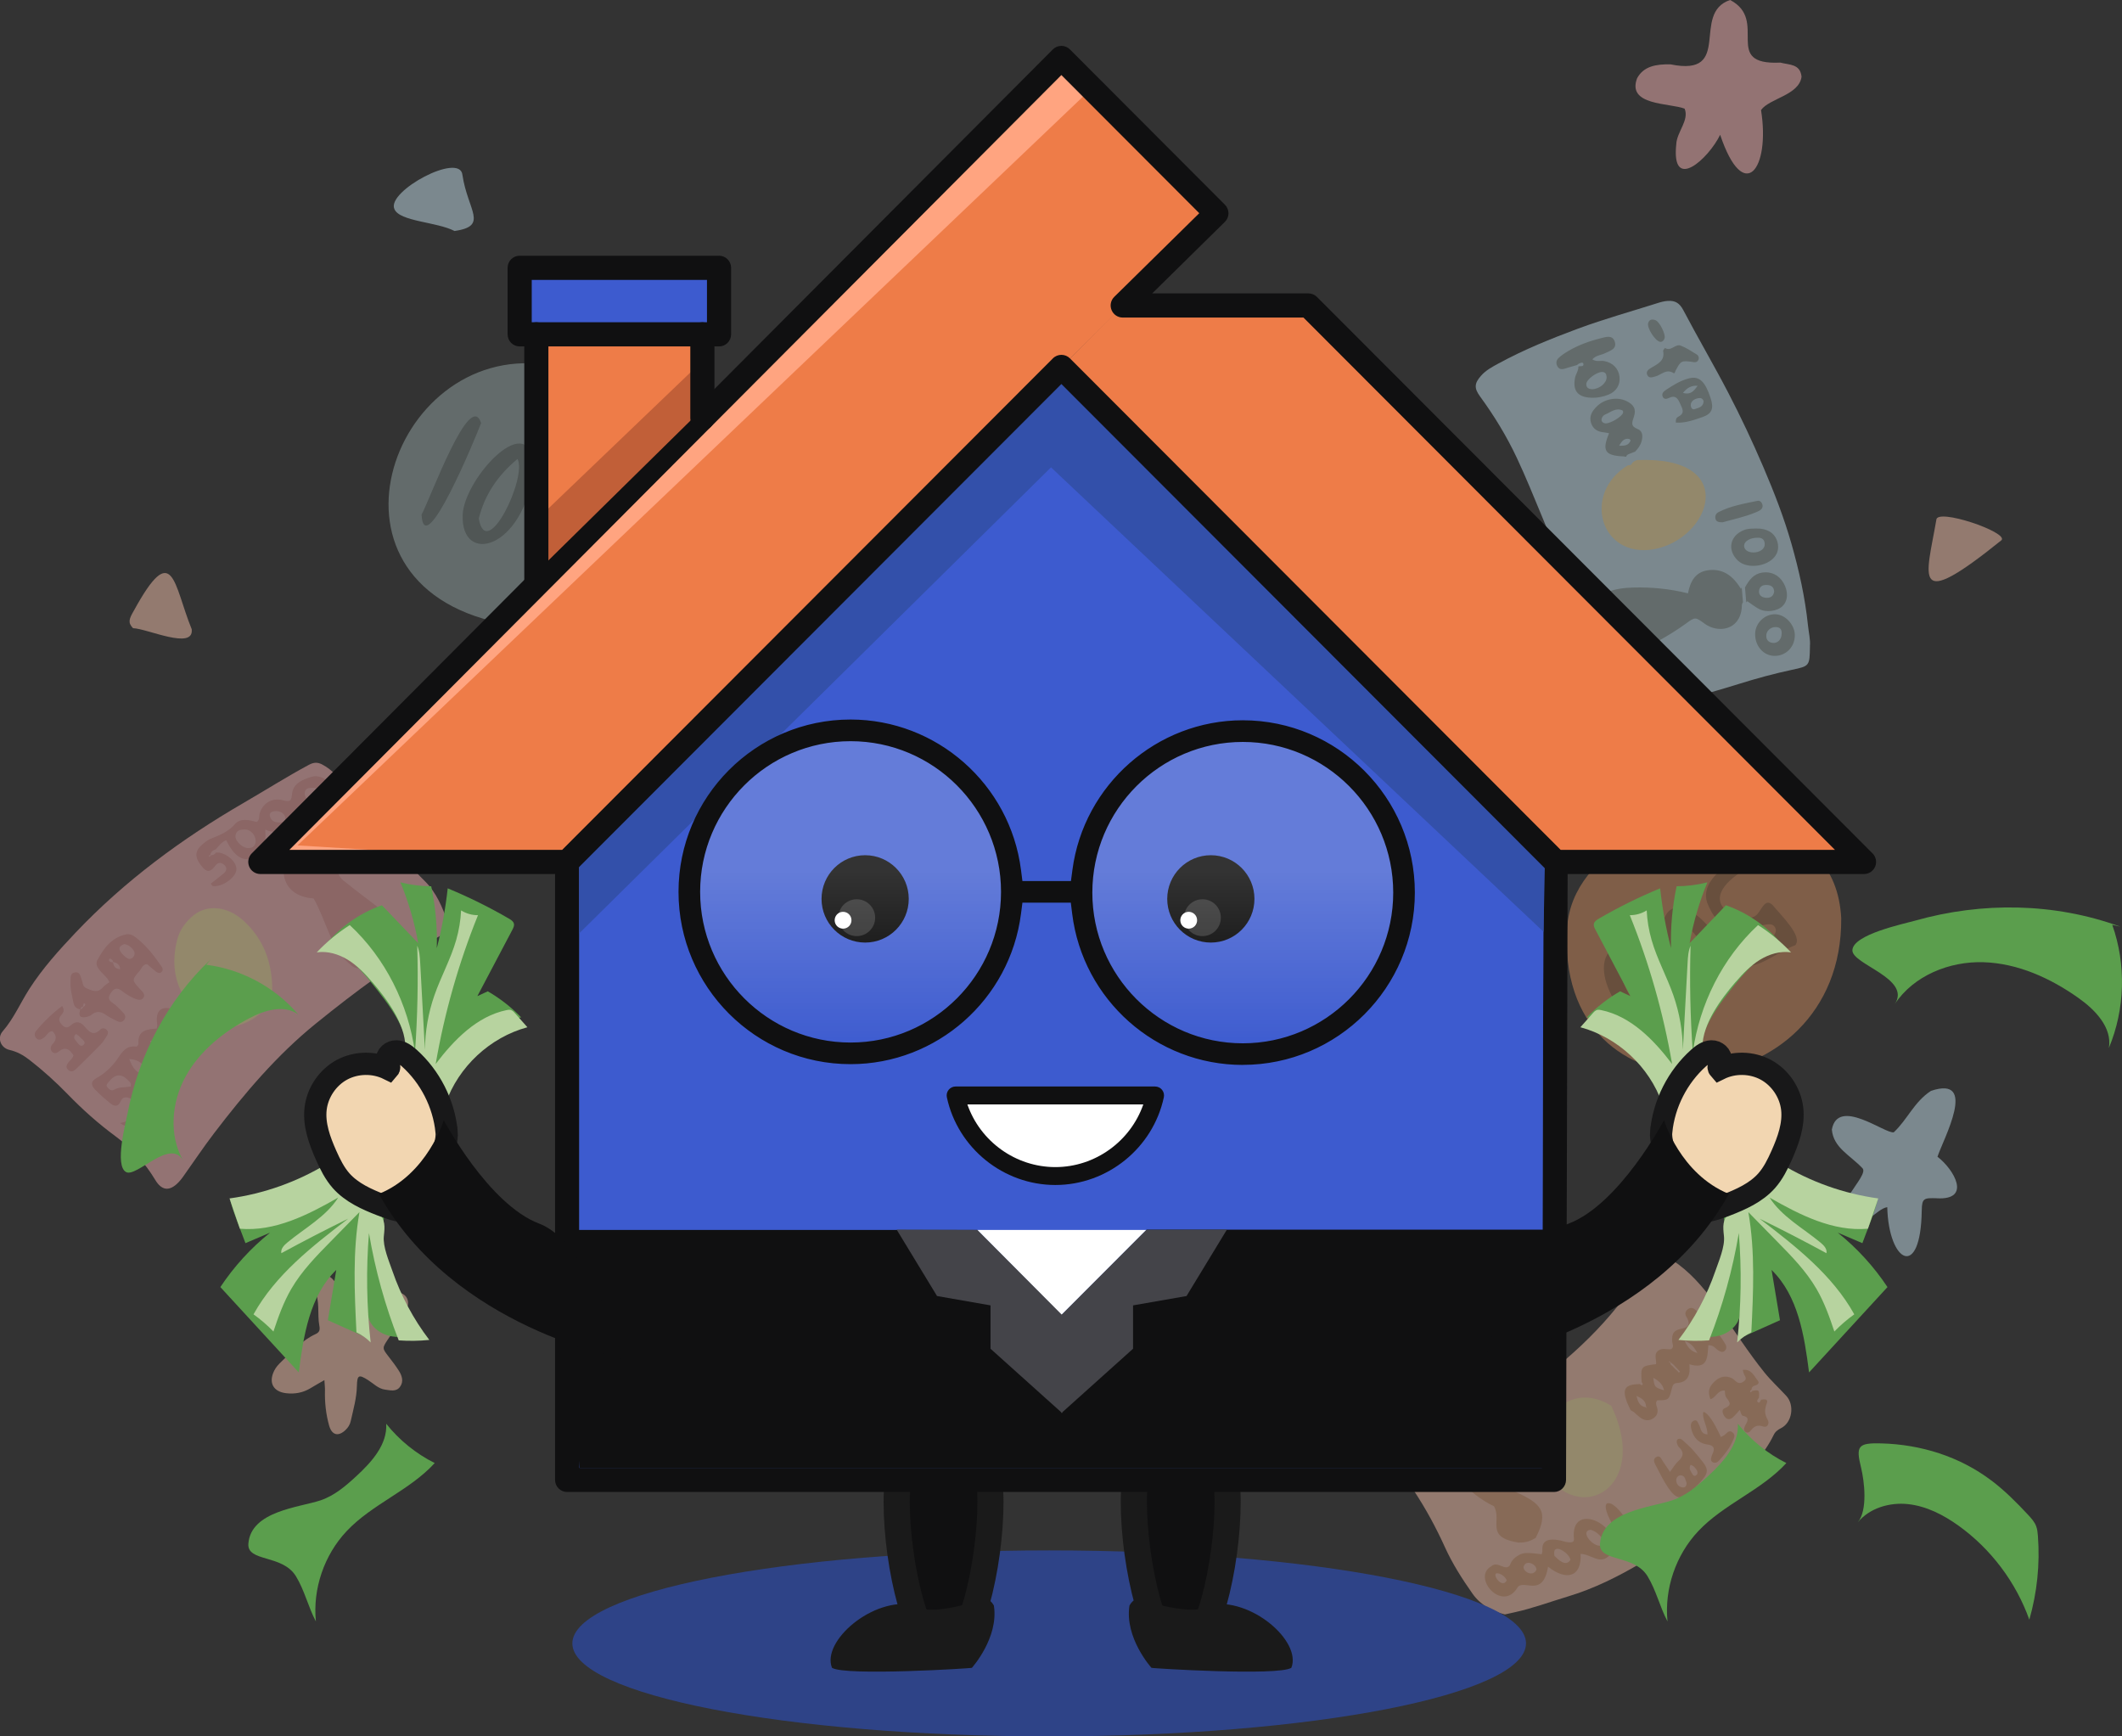 <svg width="286" height="234" viewBox="0 0 286 234" fill="none" xmlns="http://www.w3.org/2000/svg">
<rect x="0" y="0" width="286" height="234" fill="#333333" stroke="none"/>
<g clip-path="url(#clip0_3238_38097)">
<g opacity="0.47">
<path d="M231.845 18.153C230.279 21.398 225.233 25.993 225.925 19.444C225.992 17.779 227.702 16.205 227.051 14.643C225.004 13.853 219.229 14.257 220.65 10.536C221.535 8.914 223.215 8.636 225.149 8.672C233.7 10.415 227.828 1.773 233.188 0C238.469 2.774 231.971 8.817 239.956 8.437C241.167 8.757 242.624 8.594 242.811 10.331C242.486 12.84 238.481 13.244 237.349 14.83C238.626 22.821 235.018 27.622 231.839 18.159L231.845 18.153Z" fill="#FFBCBB"/>
<path d="M261.046 161.478C259.317 161.436 259.04 161.442 259.01 163.124C258.884 172.538 254.548 170.18 254.361 162.678C252.85 162.931 251.29 165.621 249.237 164.952C246.039 163.16 252.151 158.396 250.989 157.401C249.291 155.622 247.117 154.675 246.894 152.226C247.707 147.775 254.15 152.878 255.246 152.588C257.107 150.833 257.98 148.493 260.251 147.01C266.67 144.856 261.907 153.523 261.13 155.887C263.352 157.576 265.785 161.749 261.052 161.484L261.046 161.478Z" fill="#CBE8F4"/>
<path d="M43.732 185.982C42.931 186.446 42.377 186.754 41.835 187.085C40.829 187.694 39.733 187.887 38.583 187.755C36.8 187.556 36.156 186.307 36.969 184.691C37.216 184.202 37.589 183.816 37.975 183.449C39.39 182.092 40.715 180.62 42.539 179.782C43.063 179.541 43.148 179.227 43.039 178.654C42.738 177.038 43.172 175.343 42.377 173.757C42.039 173.081 42.401 172.303 43.148 171.966C44.009 171.574 44.665 172.116 45.135 172.732C45.779 173.576 46.297 174.517 46.869 175.421C47.315 176.125 47.871 176.278 48.537 175.88C49.308 175.433 50.157 175.084 50.837 174.529C51.747 173.787 52.674 173.884 53.674 174.125C54.824 174.402 55.288 175.301 54.812 176.417C54.198 177.852 53.246 179.076 52.379 180.355C51.488 181.682 51.482 181.663 52.403 182.852C52.879 183.461 53.343 184.076 53.758 184.727C54.192 185.409 54.433 186.187 53.909 186.898C53.409 187.586 52.608 187.363 51.915 187.272C50.988 187.158 50.35 186.452 49.603 185.982C48.362 185.198 48.14 185.276 48.103 186.784C48.067 188.406 47.622 189.944 47.273 191.506C47.164 192 46.917 192.38 46.568 192.712C45.604 193.629 44.731 193.424 44.358 192.115C43.924 190.571 43.756 188.979 43.798 187.369C43.81 187.019 43.762 186.669 43.72 185.982H43.732Z" fill="#FEC9B2"/>
<path d="M61.261 31.131C58.889 29.889 53.836 29.865 53.156 28.17C52.06 25.782 62.026 20.427 62.327 23.581C63.038 28.387 65.904 30.456 61.261 31.131Z" fill="#CBE8F4"/>
<path d="M269.765 72.793C257.529 82.654 259.636 77.823 260.973 70.073C260.955 68.397 270.711 71.725 269.765 72.793Z" fill="#FEC9B2"/>
<path d="M25.841 84.813C26.148 87.659 19.819 84.704 17.928 84.656C17.211 83.902 17.38 83.432 18.042 82.292C23.372 72.558 23.378 78.782 25.847 84.813H25.841Z" fill="#FEC9B2"/>
<path d="M211.184 126.028C211.063 114.937 225.034 109.334 233.447 109.678C243.798 112.253 247.767 116.825 248.158 123.718C248.369 149.675 210.407 152.624 211.178 126.028H211.184Z" fill="#D58F60"/>
<path d="M219.765 127.174C224.276 127.234 229.394 139.079 222.957 138.988C218.121 138.807 212.232 127.373 219.765 127.174ZM222.872 136.618C225.275 136.769 222.74 133.289 222.252 132.143C215.929 124.128 218.302 136.112 222.872 136.618Z" fill="#A46E49"/>
<path d="M233.851 130.063C235.916 128.229 239.632 126.589 239.331 125.226C238.632 122.627 232.953 128.953 230.087 121.637C228.654 117.434 237.506 113.797 234.682 117.488C227.925 121.951 234.947 124.569 236.573 123.435C237.379 122.934 237.789 120.835 238.933 121.993C240.077 123.399 242.986 126.149 241.974 127.379C239.204 128.398 236.831 130.943 233.851 130.069V130.063Z" fill="#A46E49"/>
<path d="M232.652 131.275C231.755 137.764 223.98 129.489 223.944 125.708C224.438 117.422 233.64 126.197 232.652 131.275ZM231.104 131.624C231.056 129.315 227.28 122.759 225.944 125.382C226.498 128.205 228.455 131.697 231.104 131.624Z" fill="#A46E49"/>
<path d="M68.753 84.203C41.016 79.584 52.536 46.245 73.462 49.128C95.544 57.106 88.198 86.525 68.753 84.203Z" fill="#99ABAA"/>
<path d="M81.947 68.342C81.459 76.146 72.137 81.115 71.373 72.678C71.848 65.875 80.984 57.498 81.947 68.342ZM79.791 68.764C79.707 57.92 69.253 77.557 76.208 74.62C78.274 73.311 79.472 71.02 79.791 68.764Z" fill="#707D7C"/>
<path d="M71.933 63.264C70.541 74.12 62.093 76.219 62.358 69.373C62.562 64.38 71.764 54.501 71.933 63.264ZM69.747 61.853C67.043 64.096 65.308 66.732 64.532 69.88C65.561 75.851 71.096 64.289 69.747 61.853Z" fill="#707D7C"/>
<path d="M56.817 69.349C58.04 67.099 63.345 52.39 64.845 57.01C64.086 59.006 57.149 75.826 56.817 69.349Z" fill="#707D7C"/>
<path d="M60.436 124.659C60.334 125.322 59.985 125.732 59.419 126.058C53.433 129.514 47.911 133.609 42.545 137.957C37.282 142.227 32.958 147.347 28.875 152.69C27.394 154.626 26.045 156.659 24.63 158.643C24.455 158.884 24.268 159.113 24.058 159.331C22.853 160.585 21.799 160.47 20.92 159.005C19.529 156.683 17.747 154.729 15.555 153.119C13.254 151.424 11.123 149.524 9.135 147.474C7.516 145.803 5.799 144.259 3.963 142.83C3.156 142.203 2.313 141.726 1.283 141.491C0.09 141.22 -0.421 139.881 0.361 138.982C1.867 137.251 2.746 135.153 3.963 133.259C5.745 130.491 7.931 128.066 10.177 125.696C16.819 118.694 24.503 113.031 32.832 108.2C35.764 106.5 38.625 104.684 41.612 103.08C42.28 102.718 42.792 102.694 43.43 103.026C44.129 103.388 44.713 103.87 45.261 104.431C48.001 107.247 50.705 110.076 52.831 113.423C54.077 115.383 55.625 117.126 57.275 118.76C58.804 120.28 59.593 122.192 60.304 124.158C60.364 124.321 60.388 124.502 60.43 124.653L60.436 124.659Z" fill="#FFBCBB"/>
<path d="M36.68 132.704C36.873 135.538 34.614 137.444 32.151 138.174C30.026 138.807 28.225 138.204 26.647 136.648C23.805 133.849 22.908 130.551 23.865 126.703C24.209 125.31 25.027 124.218 26.093 123.344C27.858 121.896 30.544 122.107 32.627 123.911C35.283 126.214 36.529 129.218 36.68 132.698V132.704Z" fill="#FFE7AA"/>
<path d="M41.033 112.235C47.086 111.408 43.779 116.969 46.465 118.802C52.541 123.729 56.709 125.322 51.463 128.94C50.193 129.664 49.043 131.166 47.495 130.225C44.562 127.975 44.032 124.164 42.274 121.082C36.559 120.666 37.589 114.52 41.039 112.228L41.033 112.235Z" fill="#ED9F9E"/>
<path d="M39.137 112.193C39.077 112.549 38.8 112.579 38.523 112.609C37.728 111.867 36.65 112.35 35.758 111.777C35.885 114.376 35.523 115.281 34.313 115.636C32.663 116.119 31.633 115.492 30.483 113.236C29.863 113.465 29.502 113.984 29.092 114.46C28.719 114.581 28.4 114.762 28.369 115.214C28.237 115.256 28.038 115.269 28.237 115.48C28.297 115.407 28.357 115.335 28.418 115.262C28.713 115.244 28.954 115.13 29.122 114.883C29.303 114.895 29.483 114.883 29.658 114.919C30.971 115.25 32.031 116.426 31.844 117.337C31.633 118.393 29.851 119.575 28.695 119.412C28.61 119.4 28.544 119.249 28.4 119.08C28.984 118.622 29.58 118.181 30.146 117.705C30.489 117.41 30.67 117.011 30.291 116.625C29.911 116.24 29.453 116.125 29.068 116.613C28.586 117.223 28.123 117.765 27.37 116.951C26.304 115.787 26.189 114.858 27.015 114.044C27.442 113.628 27.894 113.23 28.454 113.007C29.634 112.537 30.772 112.096 31.669 111.053C32.428 110.178 33.639 110.528 34.608 110.769C35.03 110.456 34.885 110.058 34.969 109.732C35.331 108.291 36.602 107.471 38.059 107.826C38.812 108.013 39.275 108.158 39.347 107.103C39.45 105.595 40.708 105.094 41.889 104.714C42.943 104.377 43.858 104.877 44.587 105.673C45.604 106.777 45.466 108.224 44.219 109.045C43.304 109.648 42.304 110.01 41.184 109.575C40.859 109.449 40.54 109.256 40.052 109.473C40.07 110.438 39.426 111.246 39.131 112.193H39.137ZM34.458 113.465C34.512 112.597 33.807 111.777 33.006 111.783C32.392 111.783 31.79 111.891 31.736 112.669C31.694 113.327 32.639 114.237 33.356 114.279C33.958 114.316 34.379 114.092 34.458 113.465ZM42.262 106.174C41.78 106.198 41.16 106.089 41.07 106.849C40.998 107.465 41.576 108.013 42.346 108.062C42.882 108.092 43.472 108.128 43.575 107.374C43.659 106.741 43.135 106.258 42.268 106.174H42.262ZM38.456 110.221C38.408 109.636 37.709 109.207 36.963 109.322C36.583 109.382 36.258 109.563 36.385 110.016C36.577 110.715 37.143 110.86 37.77 110.83C38.149 110.812 38.474 110.697 38.456 110.221Z" fill="#ED9F9E"/>
<path d="M23.486 140.326C23.546 140.616 23.63 140.905 23.66 141.201C23.799 142.341 23.407 142.847 22.269 143.01C21.926 143.058 21.553 142.902 21.119 143.209C21.119 144.035 21.679 144.976 21.023 145.839C20.324 146.761 19.331 146.52 18.18 146.46C18.77 147.316 19.572 147.817 19.716 148.721C19.866 149.686 19.523 150.476 18.897 151.17C18.042 152.117 17.488 152.177 16.151 151.345C17.512 151.146 18.084 150.356 18.144 149.192C18.174 148.607 17.945 148.148 17.343 147.949C16.801 147.775 16.464 147.919 16.229 148.48C15.946 149.162 15.398 149.113 14.922 148.727C14.182 148.13 13.453 147.509 12.803 146.822C12.303 146.291 12.146 145.742 13.032 145.266C14.025 144.729 14.922 143.891 15.561 143.064C16.362 142.033 16.777 140.827 18.391 141.044C18.469 141.056 18.674 140.779 18.662 140.652C18.53 138.837 19.818 138.698 21.125 138.608C21.155 138.372 21.215 138.191 21.191 138.029C20.896 136.195 21.757 135.429 23.468 136.056C23.968 136.237 24.449 136.503 24.889 136.798C25.901 137.48 26.292 138.366 25.955 139.211C25.527 140.284 24.636 140.26 23.709 140.103C23.588 139.977 23.462 139.85 23.323 140.061C23.299 140.097 23.425 140.236 23.48 140.326H23.486ZM17.596 146.436C17.753 145.947 17.494 145.845 17.343 145.676C16.428 144.643 15.541 144.675 14.682 145.772C14.507 145.995 14.218 146.188 14.465 146.514C14.694 146.81 15.037 147.057 15.374 146.858C16.079 146.448 16.856 146.55 17.59 146.43L17.596 146.436ZM19.945 144.765C19.487 143.462 18.801 142.799 17.416 142.721C17.897 143.891 18.331 144.819 19.945 144.765ZM22.685 137.383C23.046 138.137 23.498 138.565 24.136 138.776C24.293 138.831 24.521 138.831 24.594 138.638C24.642 138.499 24.648 138.264 24.564 138.167C24.124 137.685 23.588 137.365 22.691 137.383H22.685ZM20.246 140.266C20.439 140.911 20.92 141.201 21.39 141.49C21.577 141.605 21.854 141.665 22.016 141.436C22.179 141.213 22.047 140.996 21.866 140.851C21.42 140.501 20.968 140.145 20.246 140.266Z" fill="#ED9F9E"/>
<path d="M10.84 136.021C10.28 135.966 9.997 135.616 9.894 135.11C9.708 134.181 9.449 133.258 9.509 132.293C9.539 131.781 9.388 131.123 10.153 131.039C10.804 130.967 10.828 131.558 11.002 131.986C11.171 132.402 11.099 132.945 11.647 133.18C12.43 133.512 13.176 133.886 13.893 133.029C14.116 132.764 14.447 132.589 14.742 132.36C14.646 132.185 14.585 132.016 14.477 131.883C13.863 131.117 12.64 130.297 13.11 129.411C13.923 127.885 15.001 126.353 16.94 125.931C17.458 125.816 17.897 126.021 18.271 126.305C19.71 127.396 20.788 128.814 21.8 130.285C21.944 130.49 21.986 130.737 21.818 130.942C21.571 131.244 21.27 131.123 21.029 130.942C20.607 130.623 20.216 130.261 19.825 129.929C19.21 129.972 19.09 130.52 18.801 130.858C17.753 132.064 17.765 132.07 18.843 133.264C18.963 133.397 19.096 133.518 19.21 133.65C19.415 133.892 19.517 134.175 19.331 134.465C19.144 134.748 18.831 134.784 18.536 134.7C17.783 134.483 17.121 134.073 16.512 133.602C15.88 133.114 15.459 133.047 14.941 133.813C14.471 134.513 14.664 134.802 15.254 135.212C15.784 135.58 16.229 136.075 16.675 136.551C16.886 136.774 16.958 137.088 16.783 137.377C16.567 137.733 16.217 137.812 15.856 137.637C15.32 137.384 14.778 137.124 14.296 136.786C13.634 136.322 13.038 136.195 12.357 136.738C12.14 136.913 11.833 137.022 11.55 137.07C10.593 137.227 10.617 136.672 10.822 136.008C11.032 135.996 11.153 135.876 11.207 135.683C11.388 135.629 11.508 135.514 11.496 135.321C11.496 135.267 11.364 135.224 11.297 135.182C11.255 135.339 11.219 135.496 11.177 135.653C10.966 135.689 10.882 135.846 10.84 136.033V136.021ZM15.26 129.646C15.206 129.405 15.067 129.236 14.82 129.188C14.784 129.181 14.664 129.344 14.682 129.393C14.766 129.652 14.995 129.682 15.23 129.676C15.308 130.225 15.555 130.569 16.199 130.611C16.127 129.923 15.723 129.748 15.26 129.64V129.646ZM16.717 127.233C16.537 127.366 16.139 127.408 16.103 127.843C16.067 128.265 17.115 129.314 17.506 129.23C17.873 129.151 18.126 128.874 18.144 128.488C18.168 128.018 17.331 127.24 16.717 127.227V127.233Z" fill="#ED9F9E"/>
<path d="M8.377 135.568C8.81 136.244 8.449 136.557 8.202 136.865C7.811 137.354 7.997 137.721 8.359 138.113C8.762 138.554 9.136 138.56 9.569 138.15C10.244 137.516 10.9 137.721 11.418 138.349C12.05 139.121 12.64 139.657 13.562 138.704C13.754 138.505 14.128 138.536 14.375 138.777C14.634 139.024 14.573 139.332 14.411 139.591C14.158 139.995 13.905 140.411 13.58 140.749C12.502 141.859 11.4 142.944 10.292 144.018C9.991 144.313 9.617 144.573 9.202 144.193C8.786 143.819 8.997 143.451 9.274 143.101C9.491 142.824 9.816 142.625 9.9 142.214C9.401 141.461 8.847 140.942 7.913 141.714C7.624 141.955 7.245 142.046 6.974 141.678C6.727 141.346 6.841 140.966 7.088 140.701C7.63 140.122 7.678 139.567 7.07 138.964C6.468 138.964 6.311 139.597 5.884 139.868C5.571 140.067 5.251 140.26 4.92 139.947C4.619 139.663 4.607 139.247 4.836 138.97C5.872 137.703 7.04 136.576 8.365 135.574L8.377 135.568ZM10.238 139.35C9.918 139.639 9.943 139.935 10.159 140.17C10.454 140.496 10.786 141.183 11.219 140.839C11.743 140.423 11.033 140.079 10.774 139.754C10.635 139.579 10.412 139.476 10.238 139.35Z" fill="#ED9F9E"/>
<path d="M202.843 217.571C201.091 217.131 199.549 216.299 198.471 214.779C197.068 212.789 195.756 210.732 194.744 208.501C193.539 205.841 192.148 203.284 190.535 200.848C190.113 200.214 189.782 199.515 189.017 199.141C188.595 198.936 188.246 198.52 188.349 197.977C188.457 197.398 188.878 197 189.42 196.897C193.78 196.071 197.098 193.243 200.663 190.957C203.903 188.882 207.005 186.548 209.973 184.088C212.852 181.699 215.556 179.082 217.916 176.151C219.145 174.625 220.458 173.172 221.493 171.489C221.873 170.874 222.475 170.494 223.113 170.126C224.251 169.469 225.197 169.619 226.227 170.397C228.449 172.068 230.135 174.221 231.719 176.44C233.754 179.287 235.627 182.26 237.831 184.986C238.728 186.096 239.794 187.067 240.758 188.116C241.896 189.359 241.552 191.687 240.071 192.447C239.613 192.682 239.276 192.923 239.059 193.369C237.771 196.041 235.675 198.097 233.73 200.251C230.087 204.279 225.992 207.771 221.301 210.563C218.121 212.457 214.833 214.092 211.28 215.159C208.889 215.877 206.553 216.751 204.108 217.282C203.705 217.366 203.301 217.463 202.831 217.565L202.843 217.571Z" fill="#FEC9B2"/>
<path d="M217.164 189.437C221.891 199.292 214.767 204.563 209.793 200.257C204.668 194.877 209.997 185.028 217.164 189.437Z" fill="#FFE7AA"/>
<path d="M220.229 190.305C220.072 190.215 219.922 190.124 219.771 190.034C219.609 189.672 219.416 189.31 219.271 188.936C218.603 187.145 219.031 186.554 221.012 186.524C221.102 186.572 221.235 186.693 221.283 186.669C221.494 186.548 221.385 186.403 221.265 186.277C221.12 184.148 221.162 184.088 223.198 183.84C223.306 183.291 222.86 182.586 223.433 182.073C223.999 181.561 224.691 181.934 225.257 181.808C225.679 181.464 225.39 181.12 225.372 180.789C225.305 179.619 225.625 179.239 226.835 179.009C227.562 178.873 227.766 178.447 227.449 177.731C227.401 177.622 227.323 177.526 227.269 177.423C227.076 177.062 227.13 176.736 227.443 176.47C227.762 176.193 228.13 176.205 228.425 176.452C230.015 177.803 231.46 179.299 232.526 181.114C232.718 181.44 232.742 181.814 232.405 182.079C232.128 182.296 231.857 182.14 231.592 181.983C231.201 181.748 230.966 181.247 230.249 181.283C230.105 182.743 230.28 184.636 227.69 183.852C227.859 185.348 227.461 186.277 226.022 186.379C225.588 186.409 225.444 186.651 225.348 187.049C224.944 188.689 224.932 188.689 223.36 188.713C223.119 188.973 223.204 189.274 223.294 189.546C223.517 190.185 223.427 190.722 222.854 191.12C222.234 191.554 221.62 191.445 221.042 191.017C220.759 190.806 220.5 190.553 220.235 190.317L220.229 190.305ZM225.149 183.587C225.083 183.539 225.016 183.484 224.95 183.436C224.914 183.551 224.968 183.611 225.119 183.623C225.107 183.834 225.221 183.967 225.384 184.069C225.498 184.19 225.619 184.317 225.733 184.437C225.853 184.552 225.98 184.667 226.106 184.781C226.191 184.902 226.275 185.065 226.425 184.853C226.438 184.835 226.311 184.715 226.245 184.642C226.13 184.516 226.016 184.389 225.896 184.268C225.781 184.148 225.661 184.021 225.546 183.901C225.414 183.792 225.281 183.689 225.149 183.581V183.587ZM221.783 189.636C221.849 189.684 221.921 189.726 221.987 189.775L221.855 189.57C221.825 188.695 221.186 188.412 220.56 188.11C220.735 188.834 220.946 189.509 221.783 189.636ZM227.058 180.692C227.451 181.621 228.025 182.168 228.78 182.333C228.371 181.645 228.039 181.066 227.058 180.692ZM222.83 185.68C222.981 186.94 222.999 186.958 224.282 187.362C224.089 186.512 223.547 186.066 222.83 185.68ZM228.262 179.064L228.136 179.154C228.172 179.19 228.202 179.257 228.238 179.263C228.274 179.263 228.322 179.209 228.365 179.184C228.328 179.148 228.298 179.106 228.262 179.07V179.064Z" fill="#E6A87F"/>
<path d="M237.349 188.635C237.771 188.55 238.373 188.49 238.126 189.117C237.813 189.913 237.801 190.559 238.229 191.295C238.548 191.843 238.186 192.422 237.681 192.247C236.813 191.94 236.368 192.247 235.898 192.863C235.753 193.056 235.476 193.122 235.254 192.977C235.037 192.832 235.019 192.585 235.109 192.344C235.151 192.235 235.199 192.121 235.26 192.018C235.585 191.457 235.814 190.969 234.862 190.776C234.7 190.746 234.621 190.299 234.483 190.004C234.182 190.336 233.923 190.655 233.628 190.939C233.297 191.258 232.887 191.403 232.538 191.011C232.213 190.643 231.936 189.992 232.447 189.781C233.634 189.292 232.971 188.828 232.616 188.249C232.478 188.026 232.514 187.688 232.466 187.399C231.478 187.314 231.267 188.37 230.526 188.563C230.147 187.513 230.304 186.922 231.117 186.15C231.791 185.511 232.55 185.336 233.399 185.722C233.61 185.818 233.778 185.999 233.959 186.156C234.344 186.494 234.7 186.422 235.073 186.126C235.489 185.8 235.218 185.517 235.061 185.203C234.989 185.053 234.965 184.878 234.892 184.612C236.073 184.468 236.392 185.432 236.916 186.06C237.163 186.355 236.916 186.621 236.585 186.699C236.247 186.777 236.073 186.964 236.055 187.302C235.916 187.393 235.772 187.483 235.976 187.646C235.982 187.646 236.109 187.507 236.175 187.435C237.102 187.272 237.133 187.308 237.066 188.376C236.904 188.55 236.717 188.816 236.922 188.967C237.193 189.166 237.235 188.792 237.355 188.641L237.349 188.635Z" fill="#E6A87F"/>
<path d="M225.083 198.35C225.558 197.723 225.823 197.235 226.209 196.897C226.931 196.258 226.986 195.679 226.281 195.015C226.161 194.901 226.088 194.714 226.034 194.551C225.962 194.322 225.938 194.044 226.185 193.924C226.311 193.863 226.564 193.894 226.672 193.99C227.244 194.503 227.835 195.009 228.328 195.594C230.526 198.224 230.749 198.139 228.19 200.751C226.745 202.228 225.944 202.138 224.806 200.449C224.179 199.52 223.698 198.489 223.168 197.494C222.975 197.132 222.734 196.668 223.186 196.378C223.704 196.041 223.878 196.559 224.101 196.897C224.39 197.337 224.685 197.771 225.077 198.356L225.083 198.35ZM227.317 199.834C227.154 199.46 227.136 198.875 226.564 198.821C226.191 198.785 225.896 199.128 225.92 199.514C225.95 200.033 226.287 200.401 226.805 200.455C227.118 200.485 227.335 200.244 227.317 199.84V199.834ZM227.841 197.416C227.624 197.868 227.786 198.121 227.937 198.375C228.082 198.622 228.232 199.02 228.545 198.851C228.925 198.646 228.81 198.248 228.563 197.94C228.383 197.711 228.202 197.47 227.841 197.416Z" fill="#E6A87F"/>
<path d="M230.141 193.315C230.117 192.205 229.484 191.385 229.533 190.42C229.533 190.372 229.599 190.324 229.629 190.275C230.223 190.472 230.992 191.598 231.935 193.653C232.086 193.574 232.243 193.514 232.381 193.417C232.742 193.17 233.025 192.585 233.561 193.08C233.953 193.442 233.676 193.846 233.513 194.22C233.11 195.16 232.471 195.944 231.809 196.704C231.58 196.97 231.255 197.241 230.888 197.078C230.466 196.891 230.623 196.487 230.719 196.15C230.749 196.035 230.821 195.932 230.864 195.824C231.171 195.07 230.894 194.774 230.105 194.66C228.84 194.479 228.16 193.617 227.913 192.404C227.841 192.042 227.907 191.644 228.262 191.47C228.75 191.234 228.816 191.723 228.985 192C229.268 192.465 229.159 193.237 230.129 193.309L230.141 193.315Z" fill="#E6A87F"/>
<path d="M204.644 207.879C200.055 207.131 202.494 205.002 201.356 202.982C198.122 201.51 192.606 196.469 198.188 194.858C199.712 194.177 201.079 191.354 202.38 193.212C204.162 195.727 204.036 198.139 204.21 201.016C207.637 202.608 208.865 203.597 206.974 207.252C206.318 207.632 205.764 207.903 204.65 207.879H204.644Z" fill="#E6A87F"/>
<path d="M205.679 209.291C205.902 209.279 206.131 209.291 206.354 209.303C206.45 209.309 207.781 209.436 207.757 209.472C207.962 209.116 207.835 208.766 207.902 208.398C208.112 207.246 209.503 207.433 210.346 207.608C210.666 207.675 212.219 208.235 212.135 207.409C211.545 201.77 219.59 206.094 216.91 209.623C215.628 210.913 214.586 209.49 213.032 209.399C213.195 212.584 211.057 213.066 208.642 211.124C207.938 215.467 205.318 212.686 204.517 213.953C202.476 217.348 198.333 212.566 200.994 211.076C201.85 210.274 202.903 211.836 203.512 210.919C203.722 210.262 204.18 209.864 204.764 209.538C205.047 209.381 205.36 209.315 205.679 209.291ZM214.309 206.161C212.942 206.396 214.664 208.471 215.766 208.308C216.844 207.789 215.104 206.203 214.309 206.161ZM211.653 210.232C211.677 209.418 209.112 207.608 209.503 209.677C209.985 210.129 210.997 211.221 211.653 210.232ZM207.077 211.546C207.149 210.841 205.631 210.039 205.336 211.179C205.312 211.824 206.601 212.554 207.077 211.546ZM203.072 212.988C203.042 212.825 202.879 212.548 202.41 212.216C200.464 211.197 202.313 214.411 203.072 212.988Z" fill="#E6A87F"/>
<path d="M220.969 207.861C220.361 210.792 215.441 203.405 216.591 202.608C217.97 202.108 220.626 207.101 220.969 207.861Z" fill="#E6A87F"/>
<path d="M243.943 87.086C243.901 89.746 243.907 89.758 241.528 90.264C239.15 90.771 236.801 91.41 234.477 92.134C229.093 93.811 223.631 95.21 218.199 96.712C217.916 96.79 217.633 96.898 217.338 96.935C215.158 97.2 214.64 96.766 214.46 94.528C214.153 90.735 213.213 87.068 212.436 83.359C211.449 78.613 209.72 74.15 207.872 69.711C206.752 67.021 205.668 64.319 204.427 61.684C203.054 58.765 201.386 56.039 199.489 53.44C198.664 52.312 198.694 51.666 199.628 50.617C200.272 49.893 201.121 49.441 201.952 48.989C205.403 47.107 209.034 45.642 212.707 44.279C216.218 42.982 219.831 41.981 223.396 40.847C223.848 40.702 224.3 40.582 224.781 40.551C225.793 40.485 226.377 40.853 226.877 41.8C228.84 45.533 230.978 49.17 232.923 52.909C234.627 56.178 236.193 59.519 237.65 62.914C239.101 66.303 240.438 69.735 241.45 73.281C242.474 76.876 243.287 80.512 243.672 84.24C243.774 85.241 244.027 86.224 243.937 87.08L243.943 87.086Z" fill="#CBE8F4"/>
<path d="M220.644 61.998C234.561 61.425 230.592 72.588 222.938 74.011C215.688 75.302 213.141 66.509 219.422 62.691V62.697C220.192 62.74 219.608 62.336 220.65 61.998H220.644Z" fill="#FFE7AA"/>
<path d="M234.645 79.367C233.561 77.57 232.164 76.557 230.147 76.858C228.503 77.106 227.816 78.33 227.503 79.958C224.956 79.331 222.595 79.12 220.21 79.174C218.904 79.204 217.603 79.361 216.386 79.892C214.833 80.573 214.375 81.46 214.875 83.022C215.333 84.433 215.857 85.832 216.453 87.195C217.067 88.588 218.566 89.107 219.885 88.371C222.378 86.99 224.932 85.712 227.244 84.023C228.466 83.13 228.485 83.124 229.761 84.059C231.514 85.344 234.476 84.988 234.753 81.9C234.771 81.665 234.723 81.412 234.916 81.164L234.747 79.162C234.711 79.228 234.675 79.301 234.633 79.373L234.645 79.367Z" fill="#99ABAA"/>
<path d="M240.366 78.54C239.752 77.467 238.656 76.99 237.53 77.159C236.349 77.334 235.741 78.148 235.187 79.168L235.356 81.17C235.392 81.121 235.44 81.067 235.5 81.019C236 81.357 236.506 81.761 237.066 82.062C238.035 82.581 239.547 82.376 240.245 81.682C240.998 80.941 241.046 79.716 240.372 78.54H240.366ZM237.969 80.555C237.439 80.5 237.036 80.205 237.078 79.65C237.126 78.987 237.638 78.788 238.228 78.836C238.764 78.878 239.101 79.156 239.119 79.746C239.005 80.392 238.571 80.615 237.969 80.555Z" fill="#99ABAA"/>
<path d="M236.819 71.232C237.319 71.207 237.957 71.316 238.541 71.654C239.51 72.221 239.932 73.608 239.456 74.609C238.649 76.304 235.548 76.84 234.199 75.52C232.742 74.09 233.169 72.148 235.084 71.419C235.602 71.22 236.126 71.232 236.819 71.226V71.232ZM236.861 72.468C235.921 72.468 235.133 72.896 235.072 73.481C235.018 74.036 235.542 74.452 236.307 74.452C237.192 74.452 237.866 73.976 237.848 73.324C237.83 72.769 237.559 72.432 236.861 72.468Z" fill="#99ABAA"/>
<path d="M241.902 85.658C241.883 87.189 240.721 88.371 239.222 88.39C237.716 88.408 236.53 87.087 236.554 85.422C236.572 83.951 237.867 82.715 239.324 82.781C240.667 82.841 241.926 84.24 241.908 85.658H241.902ZM240.131 85.422C240.161 84.801 239.92 84.524 239.336 84.506C238.65 84.482 238.048 85.018 238.054 85.682C238.054 86.237 238.367 86.568 238.909 86.635C239.583 86.719 240.095 86.2 240.131 85.422Z" fill="#99ABAA"/>
<path d="M232.176 70.387C231.658 70.381 231.297 70.327 231.206 69.892C231.122 69.506 231.285 69.187 231.634 69.006C233.284 68.162 235.097 67.866 236.879 67.492C237.192 67.426 237.439 67.679 237.53 67.981C237.626 68.288 237.499 68.572 237.234 68.753C237.042 68.885 236.819 68.97 236.602 69.06C235.127 69.675 233.561 69.989 232.164 70.387H232.176Z" fill="#99ABAA"/>
<path d="M212.563 49.194C211.997 49.356 211.425 49.513 210.865 49.688C210.485 49.809 210.142 49.755 209.931 49.411C209.684 49.013 209.726 48.566 210.046 48.259C210.425 47.897 210.877 47.595 211.334 47.324C212.719 46.504 214.225 45.961 215.778 45.575C216.435 45.412 217.302 45.099 217.621 46.003C217.976 47.023 217.031 47.252 216.35 47.589C215.796 47.873 215.086 47.867 214.616 48.434C215.17 48.796 215.712 48.566 216.212 48.657C217.374 48.874 218.151 49.664 218.278 50.786C218.392 51.829 217.868 52.74 216.814 53.174C216.043 53.488 215.236 53.638 214.387 53.596C212.647 53.512 211.942 52.643 212.28 50.919C212.382 50.394 212.761 49.96 212.731 49.393C212.972 49.272 213.508 49.501 213.4 49.007C213.346 48.747 212.93 48.922 212.695 49.067C212.647 49.097 212.611 49.139 212.575 49.175L212.563 49.194ZM214.58 52.456C215.616 52.42 216.585 51.576 216.537 50.792C216.513 50.394 216.363 50.122 215.911 50.128C215.164 50.141 213.809 51.154 213.797 51.757C213.785 52.282 214.165 52.432 214.58 52.456Z" fill="#99ABAA"/>
<path d="M220.385 60.863C220.222 60.924 220.06 60.99 219.897 61.05C219.626 61.183 219.271 61.195 219.163 61.563C219.163 61.563 219.163 61.563 219.163 61.557C219.048 61.539 218.928 61.509 218.813 61.503C216.308 61.406 215.881 60.743 216.868 58.385C216.627 58.343 216.404 58.282 216.176 58.264C215.333 58.192 214.7 57.824 214.435 56.986C214.146 56.063 214.61 55.363 215.218 54.766C216.272 53.735 217.94 53.451 219.175 54.03C220.186 54.513 220.566 55.122 220.216 56.159C219.957 56.919 219.729 57.432 220.722 57.818C221.451 58.101 221.427 58.855 221.234 59.519C221.084 60.037 220.758 60.471 220.385 60.857V60.863ZM216.404 57.058C217.085 57.07 218.633 56.129 218.753 55.617C218.777 55.52 218.741 55.333 218.675 55.309C217.771 54.899 217.103 55.55 216.362 55.852C216.206 55.918 216.055 56.051 215.965 56.196C215.881 56.328 215.826 56.533 215.863 56.678C215.923 56.925 216.152 57.034 216.398 57.058H216.404ZM218.217 60.067C218.988 60.097 219.5 60.019 219.759 59.392C219.777 59.344 219.656 59.169 219.584 59.157C218.988 59.03 218.627 59.344 218.223 60.073L218.217 60.067Z" fill="#99ABAA"/>
<path d="M225.877 56.956C225.817 56.419 226.01 56.25 226.208 56.148C227.196 55.647 226.696 55.002 226.425 54.357C226.136 53.687 225.793 53.211 224.956 53.621C224.637 53.778 224.233 53.868 224.077 53.404C223.938 53 224.239 52.74 224.54 52.541C225.48 51.92 226.431 51.317 227.533 51.016C227.587 50.998 227.648 50.985 227.708 50.973C229.033 50.66 229.828 51.408 230.562 53.675C231.008 55.044 230.737 55.762 229.466 56.202C228.316 56.6 227.154 57.028 225.877 56.956ZM229.611 54.079C229.508 53.73 229.292 53.603 228.948 53.651C228.208 53.76 227.762 54.236 227.901 54.791C227.967 55.062 228.154 55.219 228.4 55.135C228.942 54.954 229.581 54.845 229.605 54.079H229.611ZM226.829 52.946C227.949 53.265 228.352 52.584 228.804 51.993C228.021 51.926 227.413 52.216 226.829 52.946Z" fill="#99ABAA"/>
<path d="M228.069 48.765C226.6 48.584 226.54 48.615 225.841 49.935C225.763 50.086 225.721 50.382 225.558 50.279C224.576 49.646 223.908 50.526 223.107 50.731C222.704 50.834 222.246 51.027 222.017 50.532C221.788 50.044 222.21 49.767 222.565 49.556C223.426 49.037 224.414 48.633 224.155 47.312C224.131 47.191 224.312 47.035 224.402 46.89C225.209 47.408 225.805 46.305 226.51 46.57C227.274 46.86 227.979 47.33 228.683 47.77C228.948 47.933 229.045 48.265 228.87 48.56C228.695 48.85 228.382 48.85 228.075 48.772L228.069 48.765Z" fill="#99ABAA"/>
<path d="M223.782 46.076C223.083 45.986 221.939 44.17 222.138 43.531C222.3 43 222.722 42.994 223.137 43.157C223.673 43.362 224.504 45.027 224.354 45.569C224.275 45.865 224.065 46.076 223.782 46.076Z" fill="#99ABAA"/>
</g>
<path d="M141.407 234C176.9 234 205.673 228.389 205.673 221.468C205.673 214.546 176.9 208.936 141.407 208.936C105.914 208.936 77.141 214.546 77.141 221.468C77.141 228.389 105.914 234 141.407 234Z" fill="#2E4387"/>
<path d="M133.501 202.404C133.501 210.908 130.67 222.994 127.178 222.994C123.685 222.994 120.854 210.908 120.854 202.404C120.854 193.901 124.594 192.206 127.178 192.206C129.761 192.206 133.501 193.907 133.501 202.404Z" fill="#101011"/>
<path d="M127.177 190.433C125.497 190.433 123.323 191.054 121.697 192.972C120.077 194.889 119.09 197.893 119.09 202.404C119.09 206.915 119.812 212.09 121.005 216.366C121.601 218.501 122.312 220.388 123.197 221.878C124.088 223.368 125.28 224.761 127.171 224.761C129.062 224.761 130.255 223.368 131.146 221.878C132.037 220.388 132.742 218.501 133.338 216.366C134.536 212.09 135.253 206.855 135.253 202.404C135.253 197.953 134.265 194.889 132.645 192.972C131.025 191.054 128.845 190.433 127.165 190.433H127.177ZM127.177 193.973C128.087 193.973 129.068 194.202 129.959 195.257C130.851 196.313 131.736 198.412 131.736 202.404C131.736 206.396 131.043 211.511 129.947 215.407C129.399 217.355 128.743 219.019 128.123 220.063C127.653 220.847 127.274 221.106 127.177 221.19C127.075 221.106 126.696 220.847 126.232 220.063C125.612 219.019 124.955 217.355 124.407 215.407C123.317 211.511 122.619 206.457 122.619 202.404C122.619 198.351 123.498 196.313 124.395 195.257C125.286 194.202 126.274 193.973 127.177 193.973Z" fill="#1A1A1A"/>
<path d="M165.465 202.404C165.465 210.908 162.635 222.994 159.142 222.994C155.649 222.994 152.819 210.908 152.819 202.404C152.819 193.901 156.558 192.206 159.142 192.206C161.725 192.206 165.465 193.907 165.465 202.404Z" fill="#101011"/>
<path d="M159.142 190.433C157.462 190.433 155.288 191.054 153.662 192.972C152.042 194.889 151.054 197.893 151.054 202.404C151.054 206.915 151.777 212.09 152.969 216.366C153.565 218.501 154.276 220.388 155.161 221.878C156.052 223.368 157.245 224.761 159.136 224.761C161.027 224.761 162.219 223.368 163.11 221.878C164.001 220.388 164.706 218.501 165.302 216.366C166.5 212.09 167.217 206.855 167.217 202.404C167.217 197.953 166.229 194.889 164.61 192.972C162.99 191.054 160.81 190.433 159.13 190.433H159.142ZM159.142 193.973C160.051 193.973 161.033 194.202 161.924 195.257C162.815 196.313 163.7 198.412 163.7 202.404C163.7 206.396 163.008 211.511 161.912 215.407C161.364 217.355 160.707 219.019 160.087 220.063C159.617 220.847 159.238 221.106 159.142 221.19C159.039 221.106 158.66 220.847 158.196 220.063C157.576 219.019 156.92 217.355 156.372 215.407C155.282 211.511 154.583 206.457 154.583 202.404C154.583 198.351 155.462 196.313 156.36 195.257C157.251 194.202 158.238 193.973 159.142 193.973Z" fill="#1A1A1A"/>
<path d="M143.051 49.447L134.783 57.734L126.509 66.014V66.231L109.967 82.804H109.744L76.659 116.155H76.436V199.436H209.443V116.155H209.66L143.051 49.447ZM207.817 197.808H78.069V116.831L143.051 51.751L208.034 116.831L207.817 197.808Z" fill="#3D5BCF"/>
<path d="M94.665 36.089H72.288V80.935H94.665V36.089Z" fill="#EE7C48"/>
<path d="M96.911 36.089H70.041V45.057H96.911V36.089Z" fill="#3D5BCF"/>
<path d="M210.81 115.003L144.201 48.295C143.569 47.662 142.539 47.662 141.901 48.295L75.292 115.003C74.985 115.311 74.811 115.721 74.811 116.155V199.436C74.811 200.335 75.539 201.065 76.436 201.065H209.443C210.34 201.065 211.063 200.335 211.069 199.436L211.286 116.161C211.286 115.727 211.117 115.311 210.81 115.003ZM207.817 197.808H78.068V116.831L143.051 51.751L208.034 116.831L207.817 197.808Z" fill="#101011"/>
<path d="M208.034 116.831L207.817 197.808H78.068V116.831L143.051 51.751L208.034 116.831Z" fill="#3D5BCF"/>
<path d="M163.947 28.737L159.816 32.88L143.057 49.447L134.783 57.734L126.509 66.014V66.231L109.967 82.804H109.75L76.659 116.155H35.084L38.348 112.886L39.221 112.012L39.877 111.361L40.094 111.143L76.659 74.518L84.934 66.231L93.202 57.734L101.476 49.447L109.967 41.161L134.783 16.307L138.047 12.821L139.787 11.295L143.057 7.81L163.947 28.737Z" fill="#EE7C48"/>
<path d="M251.235 116.156H209.66L143.057 49.448L151.325 41.161H176.352L242.967 107.875L246.231 111.144L246.448 111.361L246.881 111.795L247.104 112.012L247.755 112.67L247.971 112.887L251.235 116.156Z" fill="#EE7C48"/>
<path d="M78.068 125.775L141.654 62.981L208.034 125.57L208.251 114.617L143.057 49.447L78.068 114.823V125.775Z" fill="#3350AA"/>
<path d="M76.443 116.155H35.084L143.057 7.81L147.14 11.899L40.1 113.93L76.443 116.155Z" fill="#FFA480"/>
<path d="M251.235 117.784H209.66C209.226 117.784 208.817 117.615 208.509 117.308L143.051 51.751L77.587 117.308C77.279 117.615 76.87 117.784 76.436 117.784H35.084C34.427 117.784 33.831 117.386 33.584 116.777C33.337 116.168 33.47 115.468 33.933 115.004L141.901 6.658C142.208 6.351 142.617 6.182 143.051 6.182C143.485 6.182 143.894 6.351 144.201 6.658L165.097 27.591C165.404 27.899 165.573 28.315 165.573 28.749C165.573 29.184 165.398 29.6 165.085 29.901L155.294 39.539H176.346C176.78 39.539 177.189 39.708 177.496 40.015L252.379 115.004C252.843 115.468 252.981 116.168 252.735 116.777C252.482 117.386 251.892 117.784 251.229 117.784H251.235ZM210.334 114.527H247.309L175.678 42.795H151.319C150.657 42.795 150.067 42.397 149.814 41.782C149.561 41.173 149.705 40.468 150.181 40.003L161.635 28.731L143.051 10.114L39.004 114.527H75.768L141.907 48.296C142.539 47.662 143.575 47.662 144.207 48.296L210.34 114.527H210.334Z" fill="#101011"/>
<path d="M96.911 46.686H70.041C69.144 46.686 68.415 45.956 68.415 45.057V36.089C68.415 35.191 69.144 34.461 70.041 34.461H96.911C97.808 34.461 98.537 35.191 98.537 36.089V45.057C98.537 45.956 97.808 46.686 96.911 46.686ZM71.667 43.429H95.285V37.718H71.667V43.429Z" fill="#101011"/>
<path d="M72.288 70.079L94.665 48.645V55.105L72.288 77.124V70.079Z" fill="#C15F38"/>
<path d="M72.287 80.29C71.39 80.29 70.662 79.56 70.662 78.661V45.057C70.662 44.158 71.39 43.429 72.287 43.429C73.185 43.429 73.913 44.158 73.913 45.057V78.661C73.913 79.56 73.185 80.29 72.287 80.29Z" fill="#101011"/>
<path d="M94.665 57.993C93.768 57.993 93.039 57.264 93.039 56.365V45.057C93.039 44.158 93.768 43.429 94.665 43.429C95.562 43.429 96.291 44.158 96.291 45.057V56.365C96.291 57.264 95.562 57.993 94.665 57.993Z" fill="#101011"/>
<path d="M110.726 121.137C110.726 117.886 113.357 115.251 116.603 115.251C119.849 115.251 122.48 117.886 122.48 121.137C122.48 124.388 119.849 127.023 116.603 127.023C113.357 127.023 110.726 124.388 110.726 121.137Z" fill="black"/>
<path d="M115.471 126.155C116.841 126.155 117.952 125.043 117.952 123.67C117.952 122.298 116.841 121.186 115.471 121.186C114.101 121.186 112.99 122.298 112.99 123.67C112.99 125.043 114.101 126.155 115.471 126.155Z" fill="#272727"/>
<path d="M114.459 124.786C114.031 125.244 113.315 125.268 112.857 124.846C112.399 124.424 112.375 123.7 112.797 123.242C113.218 122.784 113.941 122.759 114.399 123.182C114.856 123.604 114.881 124.328 114.459 124.786Z" fill="white"/>
<path d="M163.195 127.023C166.441 127.023 169.072 124.388 169.072 121.137C169.072 117.886 166.441 115.251 163.195 115.251C159.949 115.251 157.317 117.886 157.317 121.137C157.317 124.388 159.949 127.023 163.195 127.023Z" fill="black"/>
<path d="M159.582 123.67C159.582 122.301 160.69 121.186 162.063 121.186C163.436 121.186 164.544 122.295 164.544 123.67C164.544 125.045 163.436 126.155 162.063 126.155C160.69 126.155 159.582 125.045 159.582 123.67Z" fill="#272727"/>
<path d="M161.045 124.786C160.617 125.244 159.901 125.268 159.443 124.846C158.985 124.424 158.961 123.7 159.383 123.242C159.804 122.784 160.527 122.759 160.985 123.182C161.442 123.604 161.466 124.328 161.045 124.786Z" fill="white"/>
<path opacity="0.2" d="M167.5 99.094C155.83 99.094 146.333 108.605 146.333 120.292C146.333 131.98 155.83 141.491 167.5 141.491C179.171 141.491 188.667 131.98 188.667 120.292C188.667 108.605 179.171 99.094 167.5 99.094Z" fill="url(#paint0_linear_3238_38097)"/>
<path opacity="0.2" d="M114.772 99.227C103.156 99.227 93.707 108.689 93.707 120.323C93.707 131.956 103.156 141.419 114.772 141.419C126.389 141.419 135.837 131.956 135.837 120.323C135.837 108.689 126.389 99.227 114.772 99.227Z" fill="url(#paint1_linear_3238_38097)"/>
<path d="M167.5 143.512C155.83 143.512 145.948 134.761 144.509 123.157L144.322 121.643H137.8L137.607 123.151C136.126 134.7 126.25 143.409 114.634 143.409C101.849 143.409 91.449 132.994 91.449 120.19C91.449 107.386 101.849 96.965 114.634 96.965C126.25 96.965 136.132 105.674 137.607 117.223L137.8 118.73H144.34L144.539 117.229C146.062 105.734 155.932 97.067 167.5 97.067C180.285 97.067 190.691 107.483 190.691 120.286C190.691 133.09 180.291 143.506 167.5 143.506V143.512ZM167.5 99.986C156.324 99.986 147.224 109.093 147.224 120.292C147.224 131.492 156.318 140.599 167.5 140.599C178.683 140.599 187.776 131.492 187.776 120.292C187.776 109.093 178.683 99.986 167.5 99.986ZM114.64 99.884C103.457 99.884 94.364 108.991 94.364 120.19C94.364 131.389 103.457 140.496 114.64 140.496C125.822 140.496 134.916 131.389 134.916 120.19C134.916 108.991 125.822 99.884 114.64 99.884Z" fill="#101011"/>
<path d="M76.436 165.748H131.736L143.123 177.153L154.553 165.712H208.034V197.809H78.069L76.436 165.748Z" fill="#101011"/>
<path d="M131.736 165.748L120.854 165.712L126.292 174.656L133.501 175.916V181.76L143.16 190.433L143.124 177.153L131.736 165.748Z" fill="#444449"/>
<path d="M154.475 165.748L165.357 165.712L159.919 174.656L152.71 175.916V181.76L143.051 190.433L143.087 177.153L154.475 165.748Z" fill="#444449"/>
<path d="M154.475 165.748H131.736L143.087 177.153L154.475 165.748Z" fill="white"/>
<path d="M155.679 147.625C154.348 153.837 148.838 158.487 142.238 158.487C135.638 158.487 130.128 153.837 128.797 147.625H155.679Z" fill="white"/>
<path d="M142.238 159.693C135.235 159.693 129.086 154.724 127.617 147.878C127.539 147.523 127.629 147.149 127.858 146.865C128.087 146.582 128.43 146.419 128.797 146.419H155.679C156.041 146.419 156.39 146.582 156.619 146.865C156.847 147.149 156.938 147.523 156.86 147.878C155.39 154.724 149.242 159.693 142.238 159.693ZM130.381 148.831C132.103 153.807 136.873 157.281 142.238 157.281C147.604 157.281 152.367 153.807 154.095 148.831H130.381Z" fill="#101011"/>
<path d="M132.338 215.563C132.338 215.563 125.04 218.09 123.221 216.275C117.591 215.189 110.708 221.19 112.135 224.76C113.941 225.894 131.134 224.815 130.989 224.76C130.989 224.76 134.639 220.714 133.952 216.365C133.212 215.069 132.338 215.563 132.338 215.563Z" fill="#1A1A1A"/>
<path d="M153.842 215.563C153.842 215.563 161.141 218.09 162.96 216.275C168.59 215.189 175.473 221.19 174.046 224.76C172.239 225.894 155.047 224.815 155.191 224.76C155.191 224.76 151.542 220.714 152.229 216.365C152.969 215.069 153.842 215.563 153.842 215.563Z" fill="#1A1A1A"/>
<path d="M285.741 124.87C285.392 124.792 285.037 124.714 284.687 124.635C286.584 129.973 286.416 136.01 284.23 141.232C284.699 138.488 282.399 136.088 280.123 134.484C276.359 131.818 271.969 129.822 267.356 129.671C262.749 129.52 257.92 131.468 255.373 135.316C257.661 131.86 249.616 129.973 249.664 128.061C249.718 125.926 256.613 124.496 258.095 124.074C267.145 121.517 276.865 121.644 285.735 124.864L285.741 124.87Z" fill="#5B9E4D"/>
<path d="M28.387 129.303C28.195 129.538 28.002 129.773 27.803 130.014C32.572 130.617 37.089 133.054 40.208 136.721C38.305 135.316 35.608 136.148 33.524 137.258C30.061 139.103 26.87 141.672 24.991 145.116C23.112 148.566 22.739 152.974 24.678 156.388C22.931 153.324 18.427 158.722 16.994 157.95C15.398 157.093 16.952 151.304 17.198 150.013C18.722 142.155 22.546 134.815 28.381 129.303H28.387Z" fill="#5B9E4D"/>
<path d="M225.401 202.181C227.262 201.548 228.798 200.227 230.237 198.894C232.284 197 234.392 194.654 234.223 191.868C235.988 194.082 238.234 195.903 240.763 197.163C237.379 200.866 232.326 202.688 228.888 206.342C225.859 209.557 224.305 214.11 224.745 218.507C223.703 216.541 223.215 214.309 222.053 212.416C220.222 209.43 215.447 210.54 215.646 208.025C215.995 203.598 222.553 203.146 225.401 202.181Z" fill="#5B9E4D"/>
<path d="M43.231 202.181C45.092 201.548 46.628 200.227 48.067 198.894C50.114 197 52.222 194.654 52.053 191.868C53.818 194.082 56.064 195.903 58.593 197.163C55.209 200.866 50.157 202.688 46.718 206.342C43.689 209.557 42.135 214.11 42.575 218.507C41.533 216.541 41.045 214.309 39.883 212.416C38.052 209.43 33.277 210.54 33.476 208.025C33.825 203.598 40.383 203.146 43.231 202.181Z" fill="#5B9E4D"/>
<path d="M268.398 199.515C270.198 200.878 271.806 202.488 273.348 204.147C273.769 204.605 274.203 205.075 274.426 205.66C274.588 206.083 274.63 206.535 274.667 206.987C274.956 210.781 274.558 214.622 273.51 218.271C271.704 213.217 268.331 208.736 263.972 205.606C261.942 204.153 259.642 202.965 257.155 202.699C254.674 202.434 251.988 203.224 250.392 205.148C251.747 203.513 251.283 199.623 250.826 197.76C250.115 194.871 250.41 194.431 253.56 194.515C258.895 194.66 264.11 196.276 268.398 199.521V199.515Z" fill="#5B9E4D"/>
<path d="M251.013 167.534C249.905 167.064 248.803 166.593 247.695 166.117C250.284 168.197 252.554 170.682 254.391 173.45C250.868 177.286 247.345 181.116 243.822 184.951C243.184 179.988 242.353 174.626 238.77 171.14C239.149 173.402 239.529 175.664 239.902 177.919C238.15 178.703 236.397 179.487 234.645 180.271C234.603 179.131 234.561 177.986 234.518 176.846C234.549 178.335 233.23 179.578 231.797 179.976C230.363 180.374 228.84 180.12 227.376 179.861C229.605 180.247 232.296 169.174 232.489 167.673C232.953 164.024 230.213 157.366 234.193 155.961C237.638 154.742 239.167 156.648 241.462 158.771C244.786 161.847 248.658 162.474 253.048 161.805C252.53 163.734 251.699 165.646 251.007 167.534H251.013Z" fill="#5B9E4D"/>
<path d="M226.22 180.573C227.587 180.711 228.972 180.73 230.345 180.633C232.182 175.965 233.525 171.11 234.356 166.165C234.753 171.074 234.675 176.019 234.127 180.91C234.681 180.35 235.331 179.891 236.042 179.553C236.307 174.144 236.572 168.686 235.639 163.348C236.933 164.669 238.234 165.996 239.529 167.317C241.468 169.289 243.425 171.291 244.816 173.679C245.87 175.483 246.574 177.461 247.231 179.439C248.056 178.589 248.953 177.811 249.917 177.123C246.96 171.798 241.998 167.938 237.162 164.235C240.197 165.719 243.196 167.268 246.165 168.885C246.285 168.324 245.816 167.823 245.376 167.461C243.009 165.495 240.155 163.976 238.499 161.388C242.588 163.728 247.062 166.002 251.753 165.586C252.217 164.223 252.687 162.866 253.15 161.503C248.513 160.87 244.015 159.265 240.016 156.835C239.432 158.457 237.734 159.332 236.313 160.309C235.109 161.141 234.025 162.142 233.103 163.282C232.134 164.482 232.206 165.218 232.351 166.581C232.501 168.01 231.658 169.934 231.194 171.285C230.044 174.62 228.364 177.768 226.226 180.567L226.22 180.573Z" fill="#B7D39F"/>
<path d="M213.839 137.114C215.17 135.739 216.693 134.55 218.349 133.592C218.819 133.809 219.283 134.026 219.752 134.243C218.181 131.258 216.603 128.278 215.031 125.293C214.899 125.04 214.76 124.756 214.826 124.479C214.899 124.165 215.206 123.966 215.483 123.803C218.145 122.253 220.909 120.89 223.751 119.714C224.046 122.434 224.54 125.13 225.22 127.778C225.136 124.979 225.389 122.175 225.973 119.437C227.37 119.425 228.767 119.25 230.122 118.906C229.032 121.542 228.225 124.298 227.725 127.108C229.357 125.402 230.989 123.701 232.615 121.994C235.602 123.037 238.282 124.925 240.269 127.386C237.264 128.465 235.102 131.059 233.127 133.567C230.748 136.589 228.285 140.298 229.339 144.001C230.58 148.355 225.305 149.483 223.396 146.027C221.005 141.703 219.373 138.133 213.851 137.108L213.839 137.114Z" fill="#5B9E4D"/>
<path d="M233.928 132.337C234.886 131.215 235.927 130.13 237.18 129.358C238.439 128.58 239.938 128.127 241.395 128.345C240.071 126.945 238.571 125.703 236.945 124.666C232.146 129.116 229.056 135.322 228.153 141.812C227.81 137.029 227.708 132.228 227.852 127.44C227.539 128.176 227.491 128.996 227.449 129.798C227.238 133.694 227.027 137.59 226.816 141.486C226.792 138.983 226.359 136.492 225.534 134.128C224.654 131.607 223.336 129.249 222.601 126.68C222.228 125.383 222.005 124.038 221.939 122.688C221.258 123.116 220.457 123.339 219.662 123.333C222.27 129.786 224.185 136.522 225.365 143.386C222.89 140.129 219.807 136.951 215.802 136.124C215.628 136.088 215.447 136.058 215.272 136.1C215.025 136.161 214.839 136.36 214.67 136.553C214.116 137.18 213.556 137.807 213.002 138.434C218.042 139.791 222.3 143.76 224.022 148.693C223.914 148.373 227.135 145.147 227.497 144.694C228.045 144.007 228.599 143.313 229.105 142.59C229.635 141.836 229.442 141.854 229.448 141.1C229.478 137.928 231.953 134.635 233.916 132.337H233.928Z" fill="#B7D39F"/>
<path d="M223.896 152.481C224.275 148.711 226.112 145.105 228.936 142.578C229.43 142.138 230.002 141.709 230.665 141.685C231.327 141.661 232.038 142.24 231.905 142.885C231.821 143.29 231.453 143.742 231.73 144.055C233.682 143.091 236.102 143.139 238.017 144.176C239.932 145.219 241.287 147.228 241.546 149.393C241.799 151.558 241.016 153.699 240.131 155.689C239.589 156.907 238.987 158.126 238.102 159.127C236.675 160.731 234.639 161.636 232.64 162.408C231.58 162.818 230.484 163.216 229.346 163.27C227.286 163.366 225.359 162.359 223.547 161.376C223.282 161.232 222.999 161.069 222.884 160.791C222.758 160.478 222.884 160.122 223.017 159.808C223.499 158.638 224.281 157.354 224.324 156.081C224.366 154.905 223.769 153.759 223.89 152.487L223.896 152.481Z" fill="#F2D6B1" stroke="#181819" stroke-width="3" stroke-miterlimit="10"/>
<path d="M224.275 150.961C224.275 150.961 218.265 162.317 211.4 164.904C204.535 167.492 200.151 183.094 200.151 183.094C200.151 183.094 222.962 179.041 233.019 160.894C226.461 158.228 224.275 150.967 224.275 150.967V150.961Z" fill="#101011"/>
<path d="M33.078 167.534C34.187 167.064 35.289 166.593 36.397 166.117C33.807 168.197 31.537 170.682 29.7 173.45C33.223 177.286 36.746 181.116 40.269 184.951C40.907 179.988 41.738 174.626 45.321 171.14C44.942 173.402 44.562 175.664 44.189 177.919C45.941 178.703 47.694 179.487 49.446 180.271C49.488 179.131 49.53 177.986 49.573 176.846C49.542 178.335 50.861 179.578 52.294 179.976C53.728 180.374 55.251 180.12 56.715 179.861C54.486 180.247 51.795 169.174 51.602 167.673C51.138 164.024 53.878 157.366 49.898 155.961C46.453 154.742 44.924 156.648 42.629 158.771C39.305 161.847 35.433 162.474 31.043 161.805C31.561 163.734 32.392 165.646 33.084 167.534H33.078Z" fill="#5B9E4D"/>
<path d="M57.865 180.573C56.498 180.711 55.113 180.73 53.74 180.633C51.903 175.965 50.56 171.11 49.729 166.165C49.332 171.074 49.41 176.019 49.958 180.91C49.404 180.35 48.754 179.891 48.043 179.553C47.778 174.144 47.513 168.686 48.446 163.348C47.152 164.669 45.851 165.996 44.556 167.317C42.617 169.289 40.66 171.291 39.269 173.679C38.215 175.483 37.511 177.461 36.854 179.439C36.029 178.589 35.132 177.811 34.168 177.123C37.125 171.798 42.087 167.938 46.923 164.235C43.888 165.719 40.889 167.268 37.92 168.885C37.8 168.324 38.269 167.823 38.709 167.461C41.075 165.495 43.93 163.976 45.586 161.388C41.497 163.728 37.023 166.002 32.332 165.586C31.868 164.223 31.398 162.866 30.935 161.503C35.572 160.87 40.07 159.265 44.068 156.835C44.653 158.457 46.351 159.332 47.772 160.309C48.976 161.141 50.06 162.142 50.982 163.282C51.951 164.482 51.879 165.218 51.734 166.581C51.584 168.01 52.427 169.934 52.891 171.285C54.041 174.62 55.721 177.768 57.859 180.567L57.865 180.573Z" fill="#B7D39F"/>
<path d="M70.252 137.114C68.921 135.739 67.398 134.55 65.742 133.592C65.272 133.809 64.808 134.026 64.338 134.243C65.91 131.258 67.488 128.278 69.06 125.293C69.192 125.04 69.331 124.756 69.264 124.479C69.192 124.165 68.885 123.966 68.608 123.803C65.946 122.253 63.182 120.89 60.34 119.714C60.045 122.434 59.551 125.13 58.871 127.778C58.955 124.979 58.702 122.175 58.118 119.437C56.721 119.425 55.324 119.25 53.969 118.906C55.059 121.542 55.866 124.298 56.365 127.108C54.733 125.402 53.102 123.701 51.476 121.994C48.489 123.037 45.809 124.925 43.822 127.386C46.827 128.465 48.989 131.059 50.964 133.567C53.343 136.589 55.805 140.298 54.752 144.001C53.511 148.355 58.786 149.483 60.695 146.027C63.086 141.703 64.718 138.133 70.24 137.108L70.252 137.114Z" fill="#5B9E4D"/>
<path d="M50.157 132.337C49.199 131.215 48.157 130.13 46.905 129.358C45.646 128.58 44.147 128.127 42.69 128.345C44.014 126.945 45.514 125.703 47.14 124.666C51.939 129.116 55.028 135.322 55.932 141.812C56.275 137.029 56.377 132.228 56.233 127.44C56.546 128.176 56.594 128.996 56.636 129.798C56.847 133.694 57.058 137.59 57.269 141.486C57.293 138.983 57.726 136.492 58.551 134.128C59.43 131.607 60.749 129.249 61.484 126.68C61.857 125.383 62.08 124.038 62.146 122.688C62.827 123.116 63.628 123.339 64.423 123.333C61.815 129.786 59.9 136.522 58.72 143.386C61.195 140.129 64.278 136.951 68.283 136.124C68.457 136.088 68.638 136.058 68.813 136.1C69.059 136.161 69.246 136.36 69.415 136.553C69.969 137.18 70.529 137.807 71.083 138.434C66.043 139.791 61.785 143.76 60.063 148.693C60.171 148.373 56.949 145.147 56.588 144.694C56.04 144.007 55.486 143.313 54.98 142.59C54.45 141.836 54.643 141.854 54.637 141.1C54.607 137.928 52.132 134.635 50.169 132.337H50.157Z" fill="#B7D39F"/>
<path d="M60.189 152.481C59.81 148.711 57.973 145.105 55.149 142.578C54.655 142.138 54.083 141.709 53.42 141.685C52.758 141.661 52.047 142.24 52.18 142.885C52.264 143.29 52.632 143.742 52.355 144.055C50.404 143.091 47.983 143.139 46.068 144.176C44.153 145.219 42.798 147.228 42.539 149.393C42.286 151.558 43.069 153.699 43.954 155.689C44.496 156.907 45.098 158.126 45.983 159.127C47.411 160.731 49.446 161.636 51.445 162.408C52.505 162.818 53.601 163.216 54.739 163.27C56.799 163.366 58.726 162.359 60.538 161.376C60.803 161.232 61.087 161.069 61.201 160.791C61.327 160.478 61.201 160.122 61.068 159.808C60.587 158.638 59.804 157.354 59.762 156.081C59.719 154.905 60.316 153.759 60.195 152.487L60.189 152.481Z" fill="#F2D6B1" stroke="#181819" stroke-width="3" stroke-miterlimit="10"/>
<path d="M59.81 150.961C59.81 150.961 65.82 162.317 72.685 164.904C79.55 167.492 83.934 183.094 83.934 183.094C83.934 183.094 61.123 179.041 51.066 160.894C57.624 158.228 59.81 150.967 59.81 150.967V150.961Z" fill="#101011"/>
</g>
<defs>
<linearGradient id="paint0_linear_3238_38097" x1="167.5" y1="99.094" x2="167.5" y2="141.491" gradientUnits="userSpaceOnUse">
<stop stop-color="white"/>
<stop offset="0.43" stop-color="white"/>
<stop offset="1" stop-color="white" stop-opacity="0"/>
</linearGradient>
<linearGradient id="paint1_linear_3238_38097" x1="114.772" y1="99.227" x2="114.772" y2="141.419" gradientUnits="userSpaceOnUse">
<stop stop-color="white"/>
<stop offset="0.43" stop-color="white"/>
<stop offset="1" stop-color="white" stop-opacity="0"/>
</linearGradient>
<clipPath id="clip0_3238_38097">
<rect width="286" height="234" fill="white"/>
</clipPath>
</defs>
</svg>
